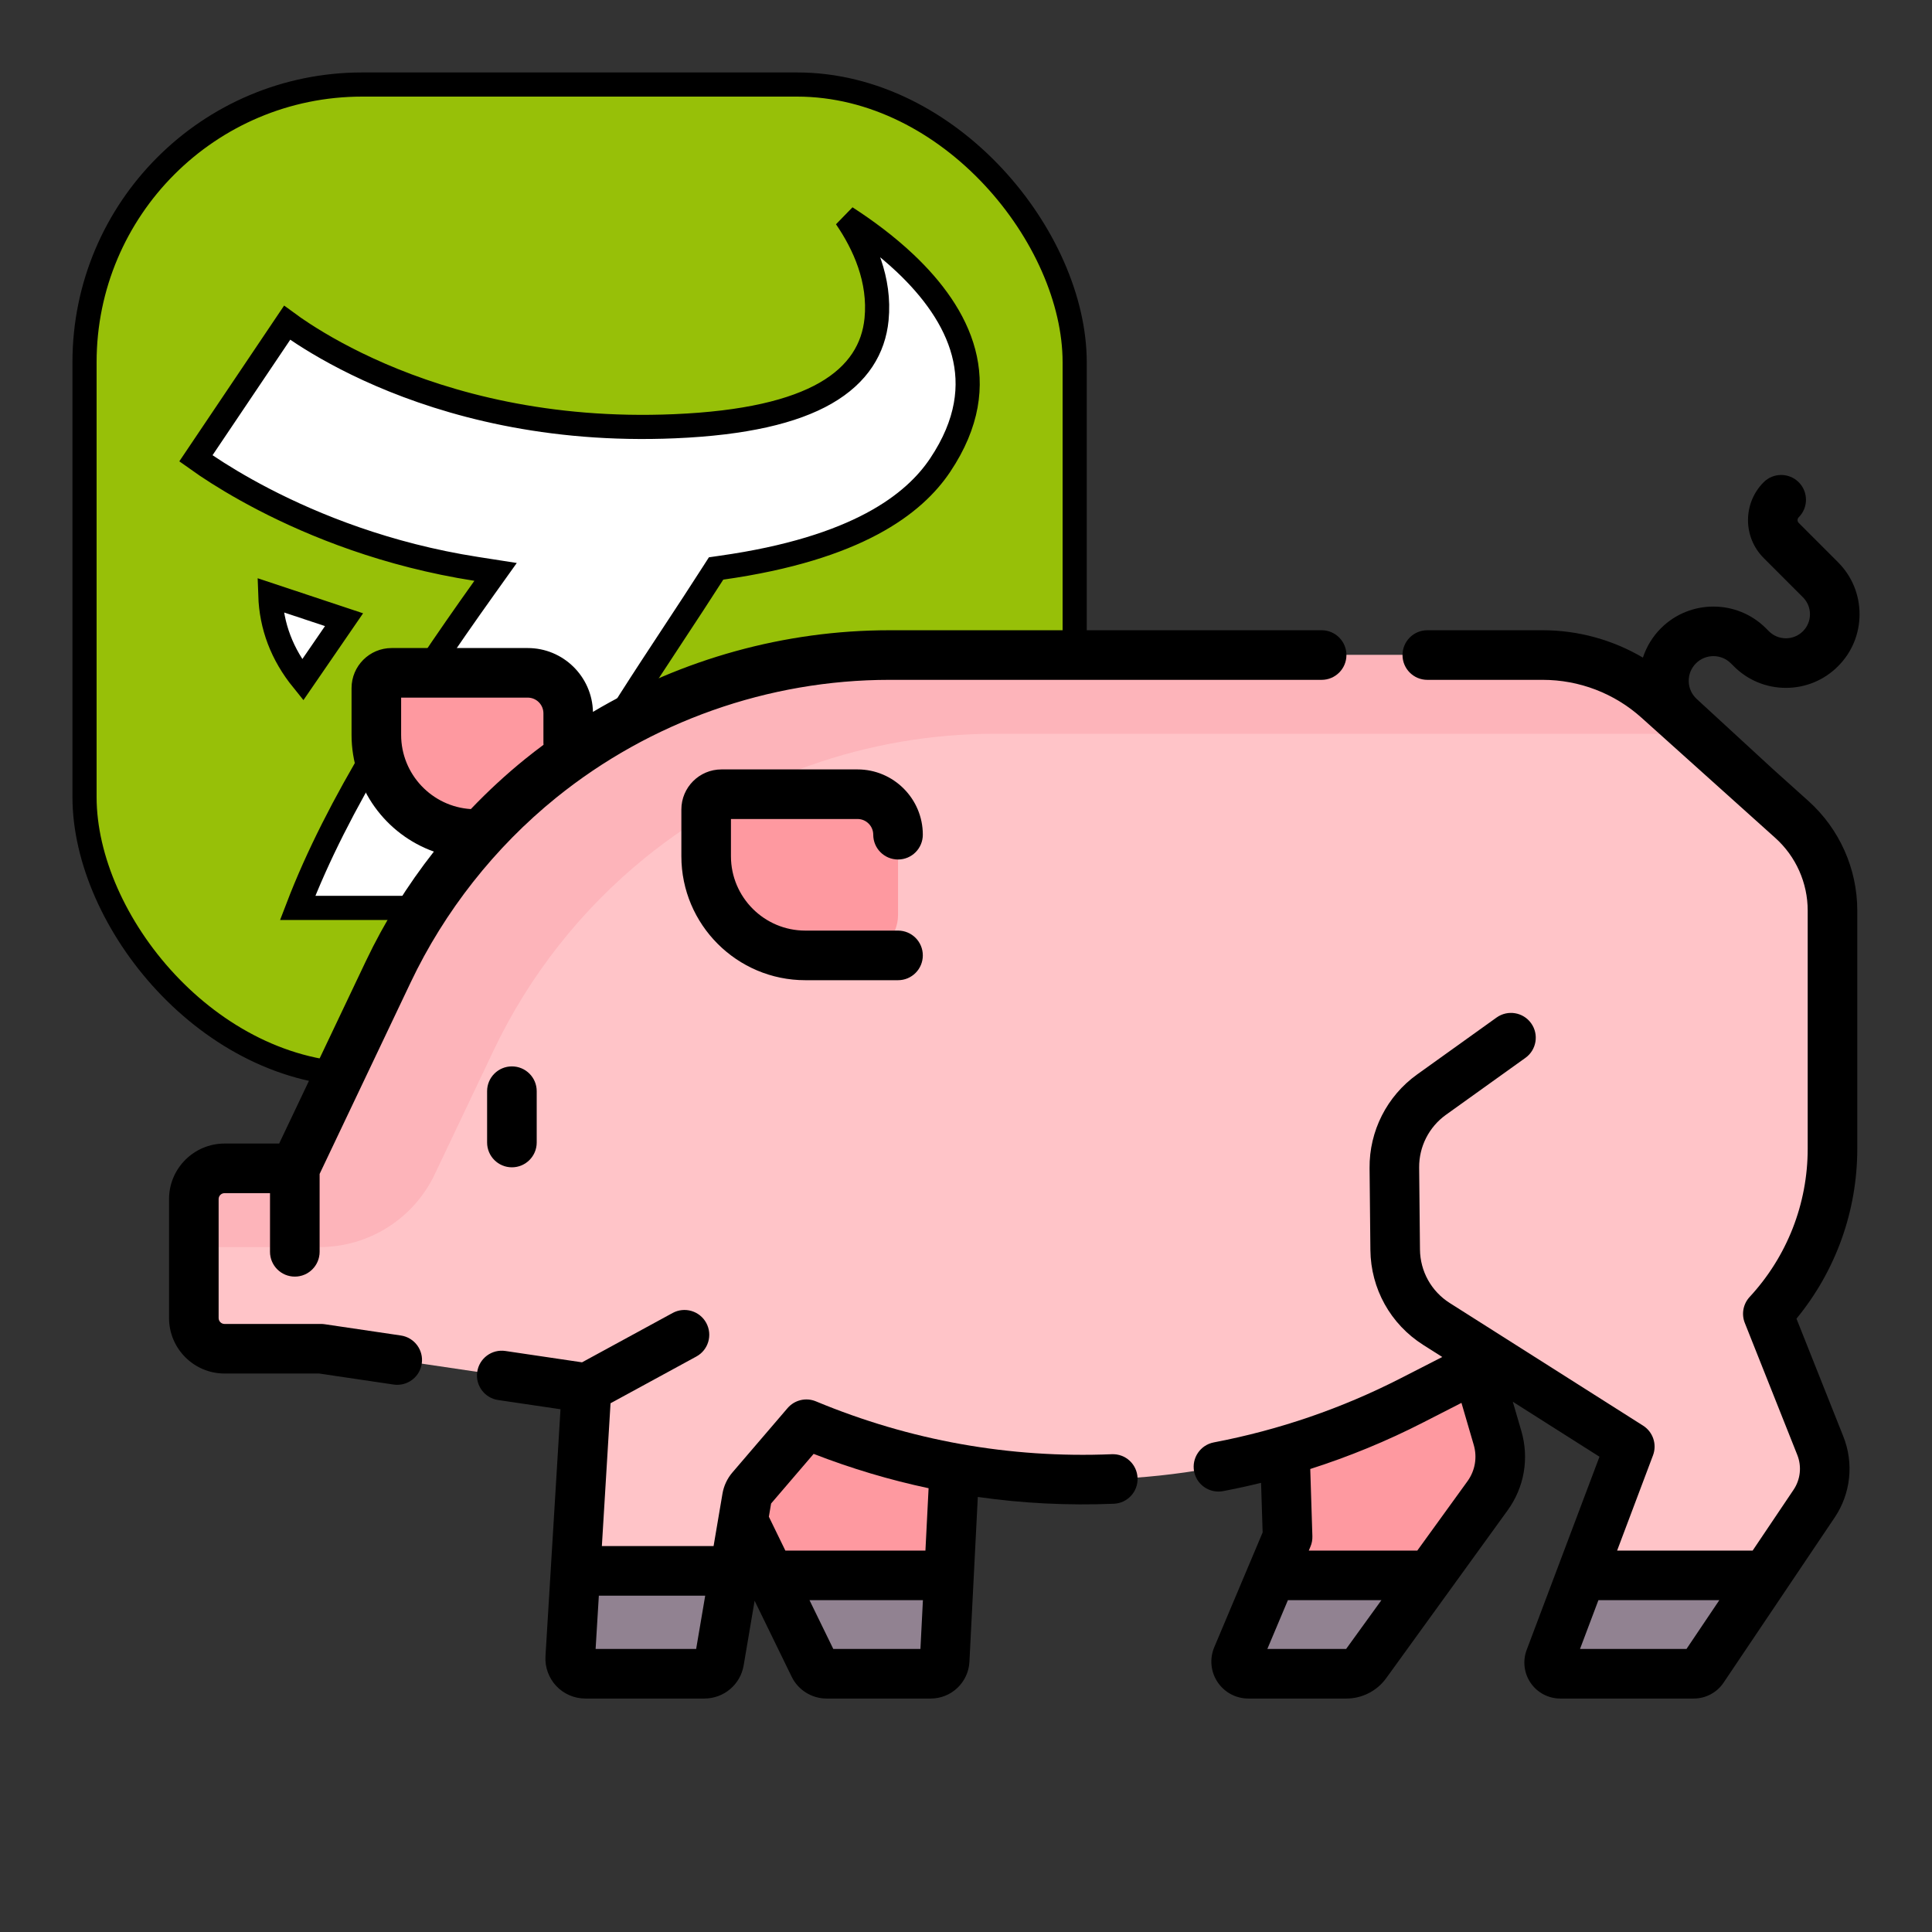 <svg width="80" height="80" viewBox="0 0 80 80" fill="none" xmlns="http://www.w3.org/2000/svg">
<rect x="0" y="0" width="80" height="80" fill="#333333" stroke="none"/>
<rect x="3.5" y="3.5" width="41" height="41" rx="11.5" fill="#97C008"/>
<path d="M35.029 9.004C35.825 9.518 36.696 10.157 37.487 10.905C38.605 11.963 39.532 13.208 39.899 14.596C40.26 15.96 40.096 17.517 38.931 19.259C37.852 20.871 35.492 22.712 29.879 23.506L29.652 23.539L29.528 23.732C28.985 24.581 28.427 25.428 27.867 26.279C25.5 29.876 23.095 33.53 21.609 37.594H12.325C13.989 33.249 16.855 28.822 20.05 24.341L20.521 23.681L19.72 23.556C16.016 22.979 13.015 21.761 10.941 20.688C9.904 20.151 9.1 19.652 8.558 19.288C8.381 19.169 8.231 19.065 8.111 18.979L11.889 13.364C12.063 13.492 12.289 13.65 12.565 13.829C13.29 14.299 14.361 14.918 15.76 15.522C18.558 16.73 22.668 17.875 27.929 17.65C30.841 17.526 32.856 17.043 34.185 16.281C35.544 15.501 36.176 14.43 36.296 13.225L36.296 13.225C36.458 11.582 35.787 10.11 35.029 9.004ZM12.532 28.155C11.674 27.095 11.236 25.927 11.193 24.645L14.246 25.66L12.532 28.155Z" fill="white" stroke="black"/>
<rect x="3.5" y="3.5" width="41" height="41" rx="11.5" stroke="black"/>
<g clip-path="url(#clip0_598_10536)">
<path d="M38.624 55.725L28.873 58.341L30.769 62.959L33.704 68.982C33.801 69.181 34.003 69.307 34.224 69.307H38.539C38.847 69.307 39.101 69.066 39.117 68.758L39.522 60.785L38.624 55.725Z" fill="#FE99A0"/>
<path d="M62.01 59.54L61.153 56.609C61.156 56.53 59.968 53.909 59.968 53.909L52.351 56.323L53.204 60.077L53.316 63.647L51.227 68.607C51.086 68.94 51.33 69.306 51.691 69.306H55.753C56.074 69.306 56.377 69.152 56.566 68.89L61.595 61.937C62.096 61.246 62.25 60.36 62.01 59.54Z" fill="#FE99A0"/>
<path d="M23.529 30.759V29.538C23.529 28.611 22.778 27.861 21.852 27.861H16.216C15.867 27.861 15.584 28.144 15.584 28.493V30.429C15.584 32.697 17.422 34.535 19.69 34.535L22.283 35.323L23.939 33.281L23.529 30.759Z" fill="#FE99A0"/>
<path d="M75.375 59.864C75.691 60.656 75.596 61.554 75.119 62.262L70.518 69.103C70.432 69.23 70.288 69.306 70.135 69.306H64.608C64.287 69.306 64.063 68.983 64.177 68.682L67.34 60.291C67.426 60.064 67.34 59.807 67.135 59.677L62.097 56.482C61.905 56.36 61.662 56.349 61.459 56.453L61.153 56.609L58.463 57.987C56.766 58.856 55.005 59.553 53.203 60.077C50.483 60.87 47.673 61.267 44.86 61.267C43.075 61.267 41.288 61.106 39.522 60.785C37.729 60.46 35.958 59.968 34.231 59.31C33.722 59.116 33.147 59.259 32.793 59.672L31.107 61.639C31.014 61.747 30.951 61.88 30.928 62.021L30.769 62.959L29.782 68.785C29.732 69.086 29.47 69.306 29.165 69.306H24.237C23.877 69.306 23.589 69.002 23.611 68.641L24.248 58.192C24.272 57.787 23.983 57.43 23.582 57.371L13.293 55.848H9.297C8.596 55.848 8.027 55.279 8.027 54.578V49.65C8.027 48.948 8.596 48.379 9.297 48.379H12.208L16.078 40.237C17.555 37.129 19.711 34.394 22.386 32.231C24.43 30.579 26.727 29.302 29.169 28.438C31.612 27.574 34.201 27.124 36.83 27.124H63.879C65.643 27.124 67.343 27.775 68.656 28.954L74.2 33.936C75.269 34.895 75.88 36.266 75.88 37.703V47.565C75.88 49.995 75 52.341 73.41 54.17C73.285 54.314 73.247 54.513 73.317 54.69L75.375 59.864Z" fill="#FFC4C8"/>
<path d="M13.231 51.639C15.27 51.639 17.127 50.466 18.002 48.624L20.439 43.497C21.916 40.389 24.072 37.654 26.747 35.491C28.791 33.839 31.088 32.561 33.531 31.698C35.974 30.834 38.563 30.384 41.191 30.384H68.24C69.108 30.384 69.959 30.542 70.757 30.842L68.656 28.954C67.344 27.775 65.643 27.124 63.879 27.124H36.83C34.201 27.124 31.613 27.574 29.169 28.438C26.727 29.302 24.43 30.579 22.386 32.231C19.711 34.394 17.555 37.129 16.078 40.237L12.208 48.379H9.297C8.596 48.379 8.027 48.948 8.027 49.65V51.639H13.231Z" fill="#FDB4BA"/>
<path d="M11.181 48.379V51.834C11.181 52.401 11.641 52.861 12.208 52.861C12.775 52.861 13.234 52.401 13.234 51.834V48.379C13.234 47.97 12.995 47.618 12.648 47.453L12.208 48.379H11.181Z" fill="#FE99A0"/>
<path d="M73.12 65.234L70.518 69.103C70.432 69.23 70.288 69.306 70.135 69.306H64.608C64.287 69.306 64.063 68.983 64.177 68.682L65.476 65.234H73.12Z" fill="#918291"/>
<path d="M59.176 65.28L56.566 68.89C56.377 69.152 56.074 69.306 55.752 69.306H51.691C51.329 69.306 51.086 68.94 51.227 68.607L52.648 65.234L59.176 65.28Z" fill="#918291"/>
<path d="M39.296 65.235L39.117 68.757C39.101 69.066 38.847 69.306 38.539 69.306H34.224C34.003 69.306 33.801 69.18 33.704 68.982L31.929 65.339L39.268 65.234L39.296 65.235Z" fill="#918291"/>
<path d="M30.415 65.053L29.782 68.785C29.732 69.086 29.47 69.306 29.165 69.306H24.237C23.877 69.306 23.589 69.003 23.611 68.641L23.83 65.046H30.378L30.415 65.053Z" fill="#918291"/>
<path d="M37.186 34.564V37.882C37.186 38.809 36.434 39.561 35.507 39.561H33.347C31.079 39.561 29.24 37.722 29.24 35.454V33.52C29.24 33.169 29.524 32.887 29.873 32.887H35.509C36.435 32.887 37.186 33.638 37.186 34.564Z" fill="#FE99A0"/>
<path d="M74.886 33.171L73.408 31.843L70.266 28.951C70.055 28.761 69.934 28.501 69.927 28.218C69.919 27.934 70.026 27.668 70.226 27.468C70.625 27.069 71.273 27.069 71.672 27.468L71.795 27.59C72.371 28.166 73.137 28.483 73.951 28.483C74.765 28.483 75.531 28.166 76.107 27.59C76.683 27.015 77 26.249 77 25.434C77 24.62 76.683 23.854 76.107 23.279L74.481 21.653C74.417 21.588 74.417 21.484 74.481 21.42C74.882 21.019 74.882 20.369 74.481 19.968C74.08 19.567 73.43 19.567 73.029 19.968C72.165 20.833 72.165 22.24 73.029 23.105L74.655 24.731C74.843 24.919 74.947 25.169 74.947 25.435C74.947 25.701 74.843 25.951 74.655 26.139C74.467 26.327 74.217 26.43 73.951 26.43C73.685 26.43 73.435 26.327 73.247 26.139L73.124 26.016C71.925 24.817 69.973 24.817 68.774 26.016C68.432 26.358 68.178 26.777 68.029 27.23C66.78 26.494 65.351 26.097 63.879 26.097H59.102C58.535 26.097 58.075 26.557 58.075 27.124C58.075 27.691 58.535 28.151 59.102 28.151H63.879C65.392 28.151 66.845 28.707 67.97 29.718L73.514 34.699C74.365 35.464 74.853 36.559 74.853 37.703V47.565C74.853 49.848 73.999 52.028 72.449 53.704C72.18 53.995 72.102 54.414 72.249 54.781L74.421 60.243C74.612 60.721 74.554 61.262 74.267 61.689L72.573 64.207H66.961L68.447 60.263C68.619 59.807 68.447 59.294 68.037 59.033L60.031 53.955C59.268 53.471 58.807 52.643 58.798 51.739L58.764 48.346C58.756 47.482 59.17 46.666 59.873 46.162L63.164 43.804C63.625 43.474 63.731 42.832 63.401 42.371C63.071 41.91 62.429 41.804 61.968 42.135L58.677 44.493C57.431 45.386 56.696 46.834 56.711 48.367L56.745 51.76C56.761 53.362 57.578 54.831 58.931 55.689L59.721 56.19L57.995 57.073C55.561 58.319 52.959 59.212 50.261 59.727C49.705 59.833 49.339 60.371 49.445 60.928C49.539 61.42 49.969 61.762 50.453 61.762C50.516 61.762 50.581 61.757 50.646 61.744C51.174 61.643 51.698 61.529 52.218 61.401L52.283 63.455L51.705 64.827C51.703 64.832 51.701 64.836 51.699 64.84L50.28 68.208C50.08 68.682 50.131 69.221 50.415 69.649C50.7 70.077 51.176 70.333 51.691 70.333H55.752C56.401 70.333 57.016 70.019 57.397 69.493L62.428 62.539C63.119 61.584 63.326 60.386 62.995 59.253L62.642 58.043L66.231 60.32L63.216 68.32C63.044 68.777 63.107 69.289 63.384 69.691C63.662 70.093 64.12 70.333 64.609 70.333H70.135C70.631 70.333 71.093 70.087 71.37 69.675L73.971 65.808C73.971 65.808 73.972 65.807 73.972 65.806L75.971 62.835C76.636 61.845 76.77 60.592 76.329 59.483L74.388 54.603C76.016 52.621 76.906 50.146 76.906 47.564V37.703C76.906 35.976 76.17 34.325 74.886 33.171ZM55.74 68.28H52.478L53.329 66.26H57.201L55.74 68.28ZM60.764 61.336L58.687 64.207H54.194L54.262 64.045C54.32 63.909 54.347 63.762 54.343 63.614L54.255 60.828C55.863 60.314 57.427 59.671 58.931 58.901L60.516 58.09L61.024 59.829C61.176 60.348 61.081 60.897 60.764 61.336ZM69.834 68.28H65.425L66.187 66.26H71.193L69.834 68.28Z" fill="black"/>
<path d="M16.599 55.3L13.443 54.833C13.393 54.825 13.343 54.822 13.293 54.822H9.298C9.163 54.822 9.053 54.712 9.053 54.577V49.65C9.053 49.515 9.163 49.406 9.298 49.406H11.181V51.834C11.181 52.401 11.641 52.861 12.208 52.861C12.775 52.861 13.234 52.401 13.234 51.834V48.611L17.006 40.677C18.408 37.727 20.491 35.083 23.031 33.03C26.924 29.883 31.824 28.151 36.83 28.151H54.726C55.293 28.151 55.753 27.691 55.753 27.124C55.753 26.557 55.293 26.097 54.726 26.097H36.83C32.503 26.097 28.248 27.282 24.553 29.478C24.52 28.015 23.323 26.834 21.852 26.834H16.216C15.301 26.834 14.557 27.578 14.557 28.493V30.429C14.557 32.655 15.981 34.554 17.966 35.263C16.863 36.666 15.915 38.189 15.151 39.796L11.559 47.352H9.298C8.031 47.352 7 48.383 7 49.65V54.577C7 55.844 8.031 56.875 9.298 56.875H13.217L16.298 57.331C16.349 57.339 16.4 57.342 16.45 57.342C16.95 57.342 17.389 56.976 17.464 56.466C17.547 55.905 17.16 55.383 16.599 55.3ZM16.61 30.429V28.887H21.852C22.211 28.887 22.502 29.179 22.502 29.538V30.759C22.502 30.787 22.504 30.813 22.506 30.84C22.247 31.032 21.992 31.23 21.74 31.433C20.95 32.072 20.201 32.765 19.497 33.502C17.889 33.402 16.61 32.062 16.61 30.429Z" fill="black"/>
<path d="M46.036 60.216C41.812 60.39 37.688 59.652 33.785 58.027C33.375 57.856 32.901 57.969 32.611 58.307L30.328 60.971C30.113 61.221 29.971 61.525 29.916 61.849L29.548 64.019H24.922L25.281 58.106L28.834 56.171C29.332 55.9 29.515 55.277 29.244 54.779C28.973 54.281 28.35 54.097 27.852 54.368L24.101 56.411L20.927 55.941C20.366 55.857 19.844 56.245 19.761 56.806C19.678 57.367 20.065 57.889 20.626 57.972L23.209 58.354L22.587 68.579C22.559 69.033 22.722 69.482 23.033 69.813C23.344 70.144 23.783 70.333 24.237 70.333H29.164C29.974 70.333 30.66 69.754 30.794 68.956L31.247 66.283L32.782 69.431C33.048 69.979 33.615 70.333 34.224 70.333H38.539C39.394 70.333 40.098 69.664 40.142 68.81L40.489 61.986C42.34 62.25 44.22 62.345 46.12 62.267C46.687 62.244 47.127 61.766 47.104 61.2C47.081 60.633 46.61 60.192 46.036 60.216ZM28.826 68.28H24.663L24.797 66.073H29.201L28.826 68.28ZM34.505 68.28L33.52 66.26H38.216L38.113 68.28H34.505ZM38.32 64.207H32.52L31.837 62.804L31.93 62.257L33.691 60.202C35.248 60.807 36.837 61.281 38.451 61.624L38.32 64.207Z" fill="black"/>
<path d="M35.509 33.913C35.867 33.913 36.159 34.205 36.159 34.563C36.159 35.131 36.619 35.59 37.186 35.59C37.753 35.59 38.212 35.131 38.212 34.563C38.212 33.073 36.999 31.86 35.509 31.86H29.873C28.958 31.86 28.214 32.604 28.214 33.519V35.455C28.214 38.285 30.516 40.588 33.346 40.588H37.186C37.753 40.588 38.212 40.128 38.212 39.561C38.212 38.994 37.753 38.534 37.186 38.534H33.346C31.648 38.534 30.267 37.153 30.267 35.455V33.913H35.509Z" fill="black"/>
<path d="M20.17 45.183V47.309C20.17 47.876 20.63 48.336 21.197 48.336C21.764 48.336 22.224 47.876 22.224 47.309V45.183C22.224 44.616 21.764 44.157 21.197 44.157C20.63 44.157 20.17 44.616 20.17 45.183Z" fill="black"/>
</g>
<defs>
<clipPath id="clip0_598_10536">
<rect width="70" height="70" fill="white" transform="translate(7 10)"/>
</clipPath>
</defs>
</svg>
